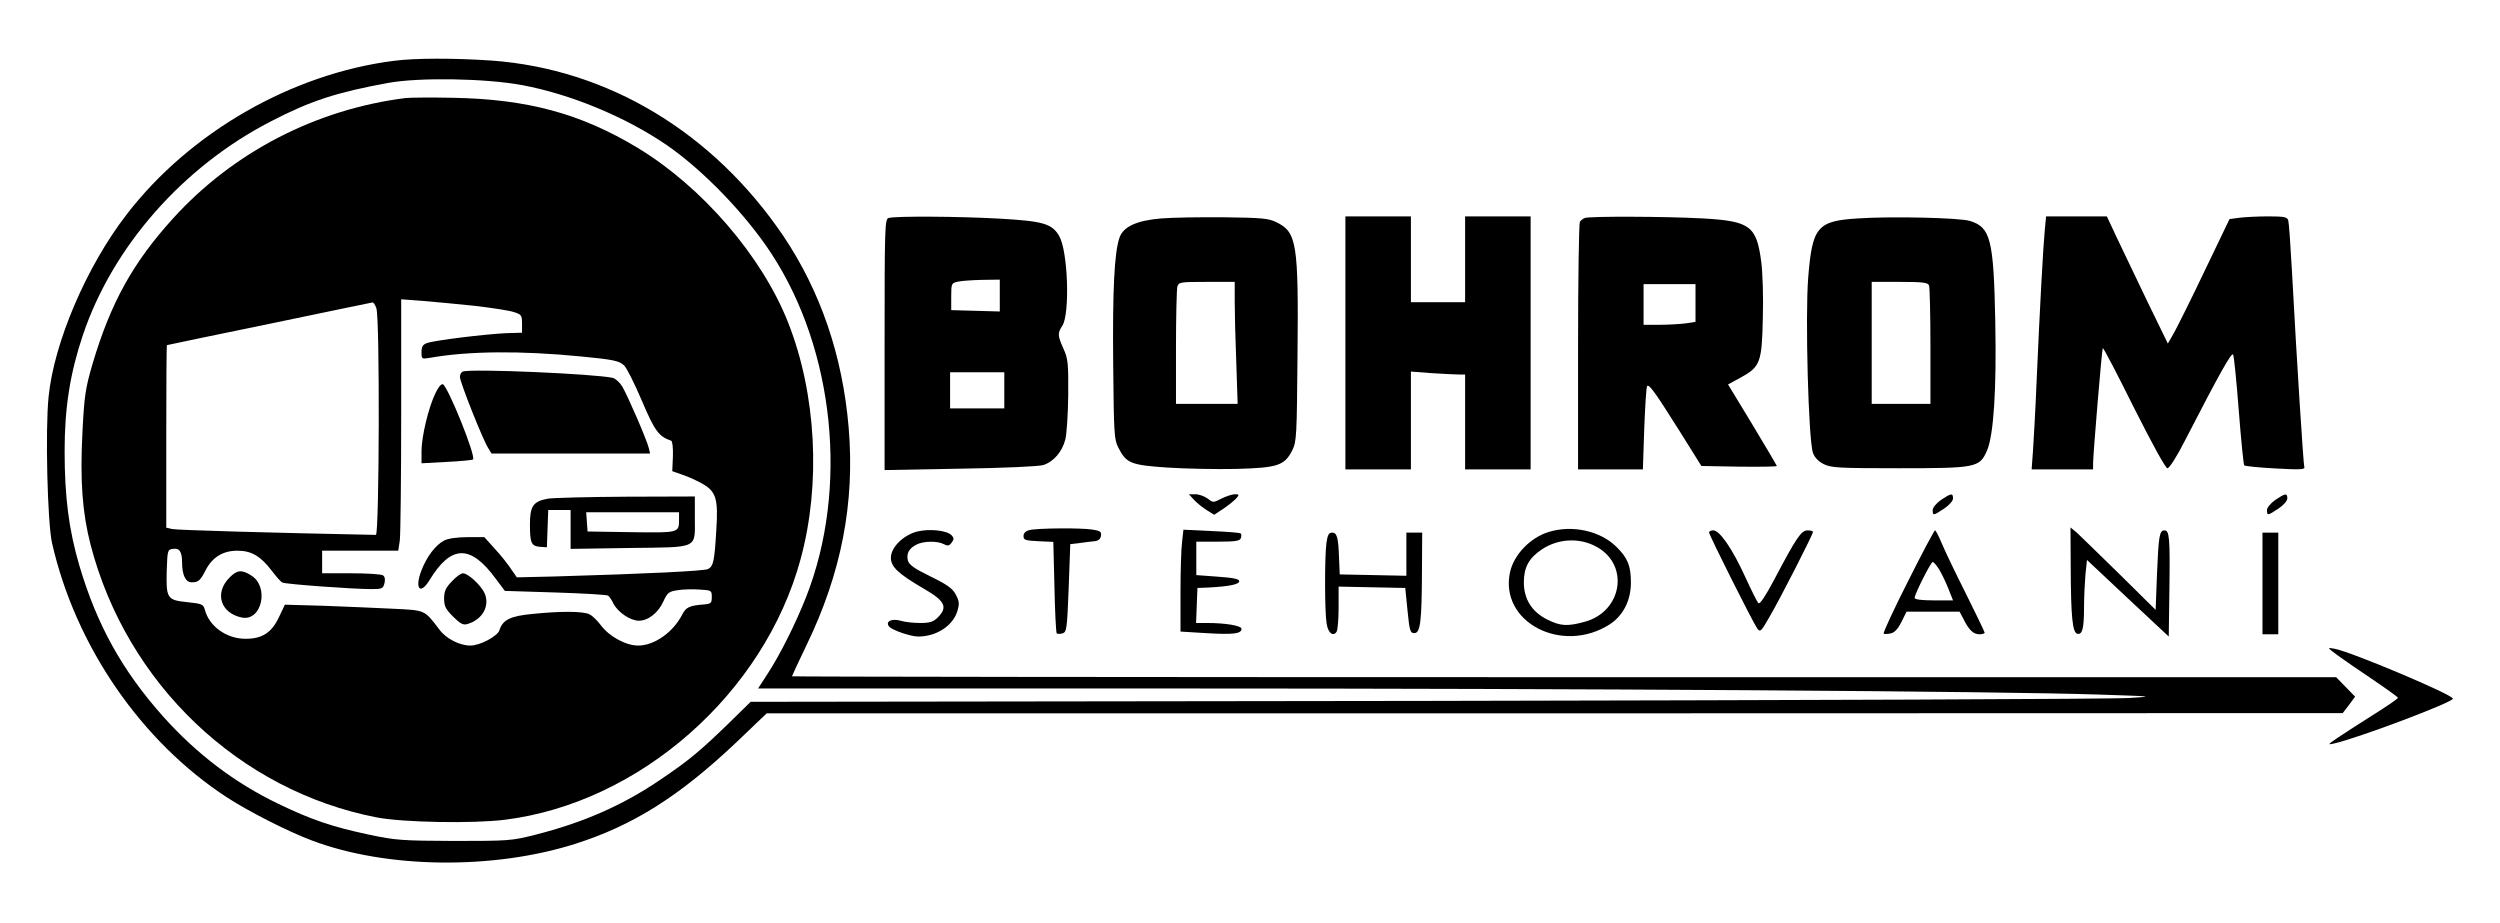 <svg width="176" height="65" viewBox="0 0 176 65" fill="none" xmlns="http://www.w3.org/2000/svg">
<path d="M27.767 4.277C20.547 5.183 13.359 9.318 8.922 15.09C6.092 18.748 3.802 24.107 3.42 27.939C3.181 30.277 3.341 36.749 3.659 38.212C5.312 45.496 9.956 52.222 15.999 56.15C17.541 57.152 20.34 58.567 21.962 59.172C27.226 61.159 34.716 61.239 40.489 59.41C44.575 58.106 47.804 56.071 51.811 52.286L53.974 50.219H109.457L164.925 50.203L165.37 49.63L165.799 49.042L165.131 48.358L164.464 47.674H110.109C80.213 47.674 55.755 47.642 55.755 47.611C55.755 47.579 56.216 46.593 56.773 45.432C59.237 40.343 60.191 35.398 59.746 30.102C59.317 25.045 57.774 20.529 55.151 16.617C50.205 9.318 42.794 4.849 34.573 4.261C31.965 4.086 29.261 4.086 27.767 4.277ZM36.767 5.994C40.17 6.63 44.019 8.22 46.929 10.208C49.457 11.942 52.495 15.074 54.308 17.857C58.76 24.663 59.746 34.412 56.757 42.013C56.025 43.873 54.944 46.036 54.069 47.388L53.369 48.469H82.677C112.033 48.469 140.53 48.66 147.83 48.899C151.646 49.026 151.694 49.026 149.897 49.137C148.895 49.217 126.648 49.296 100.456 49.344L52.845 49.408L51.239 50.982C49.267 52.89 48.487 53.542 46.484 54.894C43.844 56.691 41.061 57.915 37.658 58.774C36.02 59.188 35.797 59.203 31.981 59.203C28.276 59.188 27.862 59.156 25.97 58.758C23.378 58.202 21.946 57.724 19.577 56.58C16.508 55.101 13.852 53.081 11.498 50.457C8.604 47.213 6.823 44.001 5.583 39.803C4.851 37.306 4.549 35 4.549 31.756C4.549 28.703 4.931 26.285 5.837 23.582C7.936 17.364 12.85 11.767 19.02 8.57C21.867 7.091 23.696 6.503 27.337 5.835C29.548 5.437 34.207 5.517 36.767 5.994Z" fill="black"/>
<path d="M28.562 6.9C22.233 7.696 16.412 10.717 12.182 15.376C9.336 18.509 7.777 21.356 6.505 25.649C6.012 27.351 5.933 27.876 5.805 30.42C5.63 33.807 5.789 36.065 6.378 38.355C8.922 48.135 16.826 55.673 26.542 57.55C28.387 57.899 33.269 57.995 35.559 57.709C45.053 56.516 53.799 48.803 56.359 39.373C57.806 34.078 57.472 27.748 55.484 22.707C53.64 18.032 49.426 13.15 44.877 10.399C40.886 7.998 37.149 6.98 31.901 6.884C30.375 6.853 28.864 6.869 28.562 6.9ZM33.412 21.531C34.636 21.674 35.893 21.864 36.195 21.976C36.704 22.135 36.751 22.198 36.751 22.787V23.423L35.638 23.455C34.207 23.518 30.534 23.964 30.056 24.154C29.77 24.25 29.675 24.409 29.675 24.791C29.675 25.284 29.691 25.284 30.279 25.188C32.983 24.711 36.64 24.679 40.886 25.093C43.176 25.315 43.589 25.395 43.939 25.729C44.114 25.888 44.671 27.001 45.18 28.194C46.086 30.34 46.388 30.738 47.247 31.024C47.342 31.056 47.39 31.533 47.374 32.122L47.327 33.171L48.058 33.426C48.471 33.569 49.108 33.855 49.489 34.078C50.412 34.618 50.571 35.143 50.428 37.306C50.3 39.516 50.221 39.85 49.855 40.057C49.569 40.2 45.641 40.391 39.105 40.582L36.386 40.645L35.988 40.073C35.781 39.755 35.273 39.103 34.843 38.642L34.096 37.815H32.919C32.172 37.815 31.551 37.91 31.265 38.053C30.661 38.371 30.041 39.182 29.659 40.184C29.182 41.44 29.579 41.917 30.231 40.852C31.758 38.339 33.126 38.308 34.923 40.773L35.543 41.599L39.105 41.711C41.077 41.774 42.747 41.87 42.81 41.933C42.89 41.981 43.065 42.236 43.192 42.506C43.51 43.11 44.385 43.699 44.973 43.699C45.641 43.699 46.356 43.126 46.706 42.331C46.993 41.711 47.088 41.647 47.692 41.552C48.058 41.488 48.758 41.472 49.235 41.504C50.093 41.552 50.109 41.568 50.109 42.029C50.109 42.458 50.062 42.506 49.553 42.553C48.535 42.633 48.297 42.744 48.026 43.269C47.39 44.51 46.07 45.448 44.925 45.448C44.066 45.448 42.89 44.812 42.301 44.017C42.047 43.683 41.681 43.317 41.474 43.237C41.029 43.031 39.502 43.015 37.483 43.221C35.94 43.365 35.384 43.635 35.161 44.366C35.018 44.796 33.794 45.448 33.11 45.448C32.362 45.448 31.392 44.955 30.931 44.319C29.866 42.919 29.961 42.967 27.687 42.856C26.542 42.792 24.363 42.713 22.837 42.649L20.054 42.569L19.656 43.412C19.132 44.541 18.464 44.971 17.287 44.971C15.951 44.971 14.727 44.096 14.425 42.935C14.313 42.538 14.234 42.506 13.216 42.395C11.769 42.251 11.689 42.14 11.737 40.2C11.785 38.737 11.801 38.689 12.166 38.642C12.627 38.562 12.818 38.832 12.818 39.596C12.818 40.486 13.073 40.995 13.486 40.995C13.979 40.995 14.106 40.868 14.488 40.12C14.949 39.23 15.697 38.769 16.714 38.769C17.7 38.769 18.352 39.15 19.148 40.2C19.45 40.597 19.768 40.963 19.879 41.011C20.07 41.122 24.793 41.472 26.145 41.472C26.892 41.472 26.971 41.44 27.067 41.059C27.131 40.788 27.099 40.597 26.956 40.502C26.828 40.423 25.826 40.359 24.713 40.359H22.678V39.564V38.769H25.365H28.037L28.148 38.037C28.196 37.624 28.244 33.648 28.244 29.18V21.069L29.723 21.181C30.518 21.244 32.187 21.403 33.412 21.531ZM26.494 21.69C26.749 22.342 26.701 37.656 26.463 37.656C19.195 37.513 12.405 37.322 12.103 37.242L11.705 37.147V30.722C11.705 27.192 11.721 24.298 11.753 24.298C11.769 24.282 15.013 23.614 18.941 22.803C22.884 21.976 26.145 21.308 26.224 21.292C26.288 21.276 26.415 21.467 26.494 21.69Z" fill="black"/>
<path d="M32.585 26.159C32.474 26.19 32.378 26.365 32.378 26.54C32.378 26.89 34.016 31.025 34.382 31.565L34.605 31.931H40.187H45.768L45.673 31.534C45.53 30.945 44.162 27.797 43.796 27.192C43.621 26.922 43.335 26.652 43.144 26.604C41.904 26.318 33.094 25.936 32.585 26.159Z" fill="black"/>
<path d="M30.661 27.669C30.168 28.671 29.675 30.754 29.675 31.74V32.615L31.44 32.519C32.41 32.472 33.253 32.392 33.3 32.344C33.523 32.122 31.52 27.16 31.17 27.049C31.058 27.017 30.836 27.287 30.661 27.669Z" fill="black"/>
<path d="M38.548 35.111C37.531 35.302 37.308 35.636 37.308 36.924C37.308 38.244 37.404 38.451 38.04 38.498L38.501 38.53L38.548 37.21L38.596 35.906H39.375H40.17V37.274V38.642L44.321 38.578C49.251 38.514 48.917 38.673 48.917 36.431V34.952L44.035 34.968C41.331 34.984 38.867 35.048 38.548 35.111ZM47.804 36.574C47.804 37.513 47.82 37.513 44.448 37.465L41.363 37.417L41.316 36.733L41.268 36.065H44.528H47.804V36.574Z" fill="black"/>
<path d="M16.158 40.661C15.076 41.743 15.522 43.174 17.032 43.476C18.448 43.746 18.973 41.281 17.669 40.502C17.017 40.089 16.683 40.121 16.158 40.661Z" fill="black"/>
<path d="M31.806 40.932C31.377 41.377 31.265 41.631 31.265 42.14C31.265 42.681 31.377 42.888 31.901 43.412C32.394 43.905 32.601 44.017 32.887 43.937C33.953 43.635 34.493 42.681 34.128 41.79C33.889 41.234 32.967 40.359 32.585 40.359C32.458 40.359 32.092 40.614 31.806 40.932Z" fill="black"/>
<path d="M62.561 15.345C62.291 15.408 62.275 15.965 62.275 24.25V33.092L67.57 32.996C70.719 32.949 73.088 32.837 73.438 32.742C74.154 32.519 74.774 31.82 74.997 30.945C75.092 30.595 75.188 29.18 75.204 27.812C75.219 25.554 75.188 25.268 74.87 24.552C74.456 23.63 74.44 23.455 74.79 22.93C75.331 22.087 75.188 17.682 74.567 16.617C74.059 15.742 73.438 15.567 70.369 15.392C67.57 15.233 63.07 15.202 62.561 15.345ZM70.385 20.799V21.928L68.684 21.881L66.966 21.833V20.879C66.966 19.956 66.982 19.925 67.443 19.829C67.713 19.766 68.477 19.718 69.161 19.702L70.385 19.686V20.799ZM70.703 27.478V28.75H68.795H66.887V27.478V26.206H68.795H70.703V27.478Z" fill="black"/>
<path d="M81.755 15.377C80.038 15.52 79.084 15.949 78.813 16.729C78.448 17.778 78.32 20.434 78.368 25.586C78.416 30.532 78.432 30.945 78.734 31.518C79.29 32.615 79.608 32.742 82.185 32.917C83.425 32.997 85.604 33.044 87.019 33.013C89.961 32.933 90.438 32.774 90.979 31.693C91.281 31.088 91.297 30.675 91.344 25.045C91.424 17.11 91.297 16.347 89.865 15.647C89.325 15.377 88.848 15.329 86.208 15.297C84.554 15.281 82.534 15.313 81.755 15.377ZM86.924 21.245C86.924 22.024 86.971 23.964 87.035 25.538L87.13 28.433H84.968H82.789V24.489C82.789 22.326 82.837 20.402 82.884 20.195C82.98 19.861 83.043 19.845 84.952 19.845H86.924V21.245Z" fill="black"/>
<path d="M94.716 24.139V33.044H97.022H99.328V29.609V26.158L100.791 26.27C101.586 26.317 102.444 26.365 102.699 26.365H103.144V29.704V33.044H105.45H107.756V24.139V15.233H105.45H103.144V18.255V21.276H101.236H99.328V18.255V15.233H97.022H94.716V24.139Z" fill="black"/>
<path d="M111.572 15.345C111.445 15.392 111.286 15.52 111.222 15.615C111.159 15.71 111.095 19.67 111.095 24.409V33.044H113.369H115.659L115.755 30.166C115.818 28.575 115.898 27.224 115.961 27.176C116.104 27.033 116.534 27.637 118.267 30.388L119.778 32.805L122.434 32.853C123.897 32.869 125.089 32.853 125.089 32.805C125.089 32.774 124.31 31.454 123.372 29.895L121.654 27.065L122.529 26.588C123.928 25.824 124.04 25.522 124.103 22.373C124.151 20.91 124.087 19.145 123.992 18.43C123.658 15.901 123.213 15.567 119.873 15.376C117.202 15.233 111.922 15.217 111.572 15.345ZM119.364 21.34V22.66L118.633 22.771C118.219 22.819 117.393 22.866 116.804 22.866H115.707V21.435V20.004H117.536H119.364V21.34Z" fill="black"/>
<path d="M130.814 15.376C127.935 15.551 127.586 15.965 127.299 19.527C127.077 22.23 127.315 31.024 127.633 31.883C127.745 32.201 128.015 32.487 128.397 32.678C128.921 32.933 129.446 32.964 133.676 32.964C139.131 32.964 139.353 32.917 139.878 31.74C140.355 30.659 140.562 27.414 140.467 22.644C140.355 16.823 140.133 15.996 138.67 15.551C137.922 15.329 133.167 15.217 130.814 15.376ZM135.807 20.099C135.855 20.242 135.903 22.167 135.903 24.393V28.432H133.835H131.768V24.139V19.845H133.74C135.394 19.845 135.728 19.893 135.807 20.099Z" fill="black"/>
<path d="M143.95 16.219C143.838 17.38 143.6 21.737 143.377 26.842C143.298 28.814 143.17 31.008 143.123 31.724L143.027 33.044H145.19H147.353V32.599C147.369 31.835 147.973 24.568 148.037 24.504C148.084 24.473 149.07 26.365 150.231 28.703C151.551 31.326 152.457 32.964 152.585 32.964C152.728 32.964 153.253 32.138 153.841 30.977C156.29 26.222 157.117 24.759 157.212 24.965C157.276 25.077 157.451 26.858 157.61 28.909C157.769 30.961 157.944 32.694 157.991 32.758C158.039 32.821 159.041 32.917 160.202 32.98C161.967 33.076 162.301 33.06 162.222 32.869C162.158 32.662 161.713 25.777 161.347 18.97C161.251 17.221 161.14 15.663 161.092 15.504C161.013 15.281 160.806 15.233 159.693 15.233C158.962 15.233 158.055 15.281 157.658 15.329L156.958 15.424L155.224 19.034C154.286 21.006 153.3 22.978 153.062 23.407L152.616 24.186L151.153 21.181C150.358 19.527 149.388 17.507 149.007 16.696L148.323 15.233H146.176H144.045L143.95 16.219Z" fill="black"/>
<path d="M84.077 35.207C84.284 35.43 84.681 35.748 84.968 35.923L85.476 36.241L86.176 35.78C86.558 35.509 86.955 35.191 87.067 35.048C87.257 34.825 87.226 34.794 86.939 34.794C86.749 34.794 86.319 34.937 86.001 35.096C85.413 35.398 85.397 35.398 85.015 35.096C84.793 34.937 84.411 34.794 84.156 34.794H83.695L84.077 35.207Z" fill="black"/>
<path d="M136.65 35.191C136.316 35.43 136.062 35.732 136.062 35.907C136.062 36.32 136.11 36.304 136.857 35.811C137.223 35.573 137.493 35.255 137.493 35.096C137.493 34.698 137.366 34.714 136.65 35.191Z" fill="black"/>
<path d="M160.186 35.191C159.852 35.43 159.597 35.732 159.597 35.907C159.597 36.32 159.645 36.304 160.392 35.811C160.758 35.573 161.028 35.255 161.028 35.096C161.028 34.698 160.901 34.714 160.186 35.191Z" fill="black"/>
<path d="M64.58 37.417C63.594 37.672 62.736 38.515 62.72 39.246C62.704 39.898 63.229 40.391 65.058 41.457C66.52 42.299 66.743 42.745 66.028 43.46C65.71 43.778 65.471 43.858 64.787 43.858C64.326 43.858 63.69 43.794 63.404 43.699C62.767 43.524 62.306 43.747 62.593 44.112C62.815 44.367 64.103 44.812 64.644 44.812C65.916 44.812 67.077 44.065 67.395 43.031C67.554 42.49 67.538 42.331 67.284 41.854C67.061 41.425 66.68 41.154 65.503 40.582C64.342 40.01 64.008 39.771 63.913 39.453C63.801 38.96 63.992 38.61 64.517 38.34C64.994 38.085 66.012 38.069 66.441 38.308C66.727 38.451 66.823 38.435 66.998 38.197C67.172 37.958 67.172 37.879 66.982 37.672C66.632 37.338 65.439 37.211 64.58 37.417Z" fill="black"/>
<path d="M72.452 37.322C72.198 37.385 72.055 37.544 72.055 37.735C72.055 38.022 72.182 38.053 73.104 38.101L74.154 38.149L74.233 41.313C74.265 43.063 74.345 44.526 74.392 44.589C74.456 44.637 74.631 44.637 74.806 44.589C75.092 44.494 75.124 44.271 75.235 41.393L75.347 38.308L76.014 38.228C76.364 38.181 76.841 38.117 77.064 38.101C77.334 38.069 77.477 37.942 77.509 37.719C77.557 37.433 77.446 37.37 76.953 37.29C76.157 37.147 72.961 37.179 72.452 37.322Z" fill="black"/>
<path d="M109.028 37.449C107.74 37.847 106.595 39.024 106.309 40.264C105.529 43.794 109.982 46.116 113.353 43.937C114.276 43.317 114.816 42.268 114.816 41.011C114.816 39.835 114.594 39.278 113.783 38.483C112.638 37.37 110.698 36.94 109.028 37.449ZM112.463 38.531C114.721 39.835 114.18 43.031 111.604 43.763C110.348 44.112 109.871 44.081 108.932 43.619C107.851 43.079 107.279 42.188 107.279 40.995C107.279 39.93 107.644 39.278 108.551 38.674C109.728 37.895 111.254 37.831 112.463 38.531Z" fill="black"/>
<path d="M145.778 39.978C145.794 43.492 145.905 44.558 146.255 44.621C146.605 44.685 146.716 44.224 146.716 42.745C146.716 42.093 146.764 41.075 146.812 40.487L146.923 39.421L149.801 42.124L152.68 44.812L152.727 41.425C152.775 37.863 152.727 37.338 152.378 37.338C152.028 37.338 151.964 37.719 151.853 40.391L151.757 42.935L149.197 40.407C147.782 39.023 146.446 37.719 146.207 37.497L145.762 37.131L145.778 39.978Z" fill="black"/>
<path d="M83.218 38.149C83.155 38.626 83.107 40.232 83.107 41.727V44.462L84.92 44.574C86.812 44.685 87.401 44.621 87.401 44.271C87.401 44.049 86.303 43.858 84.968 43.858H84.204L84.252 42.617L84.3 41.393L85.095 41.361C86.558 41.282 87.242 41.139 87.242 40.916C87.242 40.757 86.828 40.678 85.731 40.598L84.22 40.487V39.31V38.133H85.731C86.955 38.133 87.273 38.085 87.353 37.895C87.401 37.751 87.401 37.608 87.353 37.561C87.305 37.497 86.367 37.433 85.286 37.386L83.314 37.29L83.218 38.149Z" fill="black"/>
<path d="M120.318 37.481C120.318 37.672 123.419 43.842 123.706 44.239C123.912 44.526 123.976 44.478 124.564 43.444C125.296 42.204 127.633 37.624 127.633 37.449C127.633 37.385 127.459 37.338 127.252 37.338C126.807 37.338 126.473 37.831 124.898 40.82C124.278 41.981 123.896 42.569 123.785 42.458C123.706 42.379 123.292 41.552 122.863 40.614C121.972 38.657 121.066 37.338 120.621 37.338C120.461 37.338 120.318 37.401 120.318 37.481Z" fill="black"/>
<path d="M134.328 40.916C133.327 42.888 132.563 44.541 132.611 44.605C132.659 44.653 132.897 44.637 133.12 44.589C133.39 44.526 133.629 44.255 133.867 43.778L134.217 43.063H136.094H137.954L138.225 43.572C138.606 44.351 138.924 44.653 139.354 44.653C139.544 44.653 139.719 44.605 139.719 44.541C139.719 44.478 139.115 43.237 138.399 41.79C137.668 40.343 136.905 38.753 136.698 38.244C136.491 37.751 136.284 37.338 136.221 37.338C136.173 37.338 135.314 38.944 134.328 40.916ZM136.507 40.073C136.682 40.359 136.984 40.979 137.159 41.425L137.493 42.267H136.141C135.299 42.267 134.79 42.204 134.79 42.093C134.79 41.822 135.935 39.564 136.062 39.564C136.141 39.564 136.332 39.803 136.507 40.073Z" fill="black"/>
<path d="M93.38 38.228C93.252 39.182 93.252 43.11 93.395 43.905C93.491 44.557 93.857 44.844 94.095 44.478C94.175 44.351 94.238 43.587 94.238 42.776V41.297L96.592 41.345L98.93 41.393L99.089 42.983C99.232 44.414 99.279 44.573 99.566 44.573C99.995 44.573 100.09 43.778 100.106 40.232L100.122 37.497H99.566H99.009V39.007V40.534L96.671 40.486L94.318 40.439L94.27 39.325C94.222 37.831 94.127 37.497 93.777 37.497C93.555 37.497 93.459 37.656 93.38 38.228Z" fill="black"/>
<path d="M159.279 41.075V44.653H159.836H160.392V41.075V37.497H159.836H159.279V41.075Z" fill="black"/>
<path d="M164.606 46.164C165.052 46.482 166.165 47.261 167.103 47.881C168.041 48.517 168.805 49.074 168.82 49.121C168.82 49.185 168.009 49.742 167.039 50.346C166.053 50.966 164.924 51.698 164.527 51.968C163.875 52.413 163.859 52.445 164.288 52.35C165.942 51.984 172.701 49.44 172.685 49.185C172.669 48.899 165.497 45.877 164.352 45.671C163.811 45.575 163.811 45.575 164.606 46.164Z" fill="black"/>
</svg>
